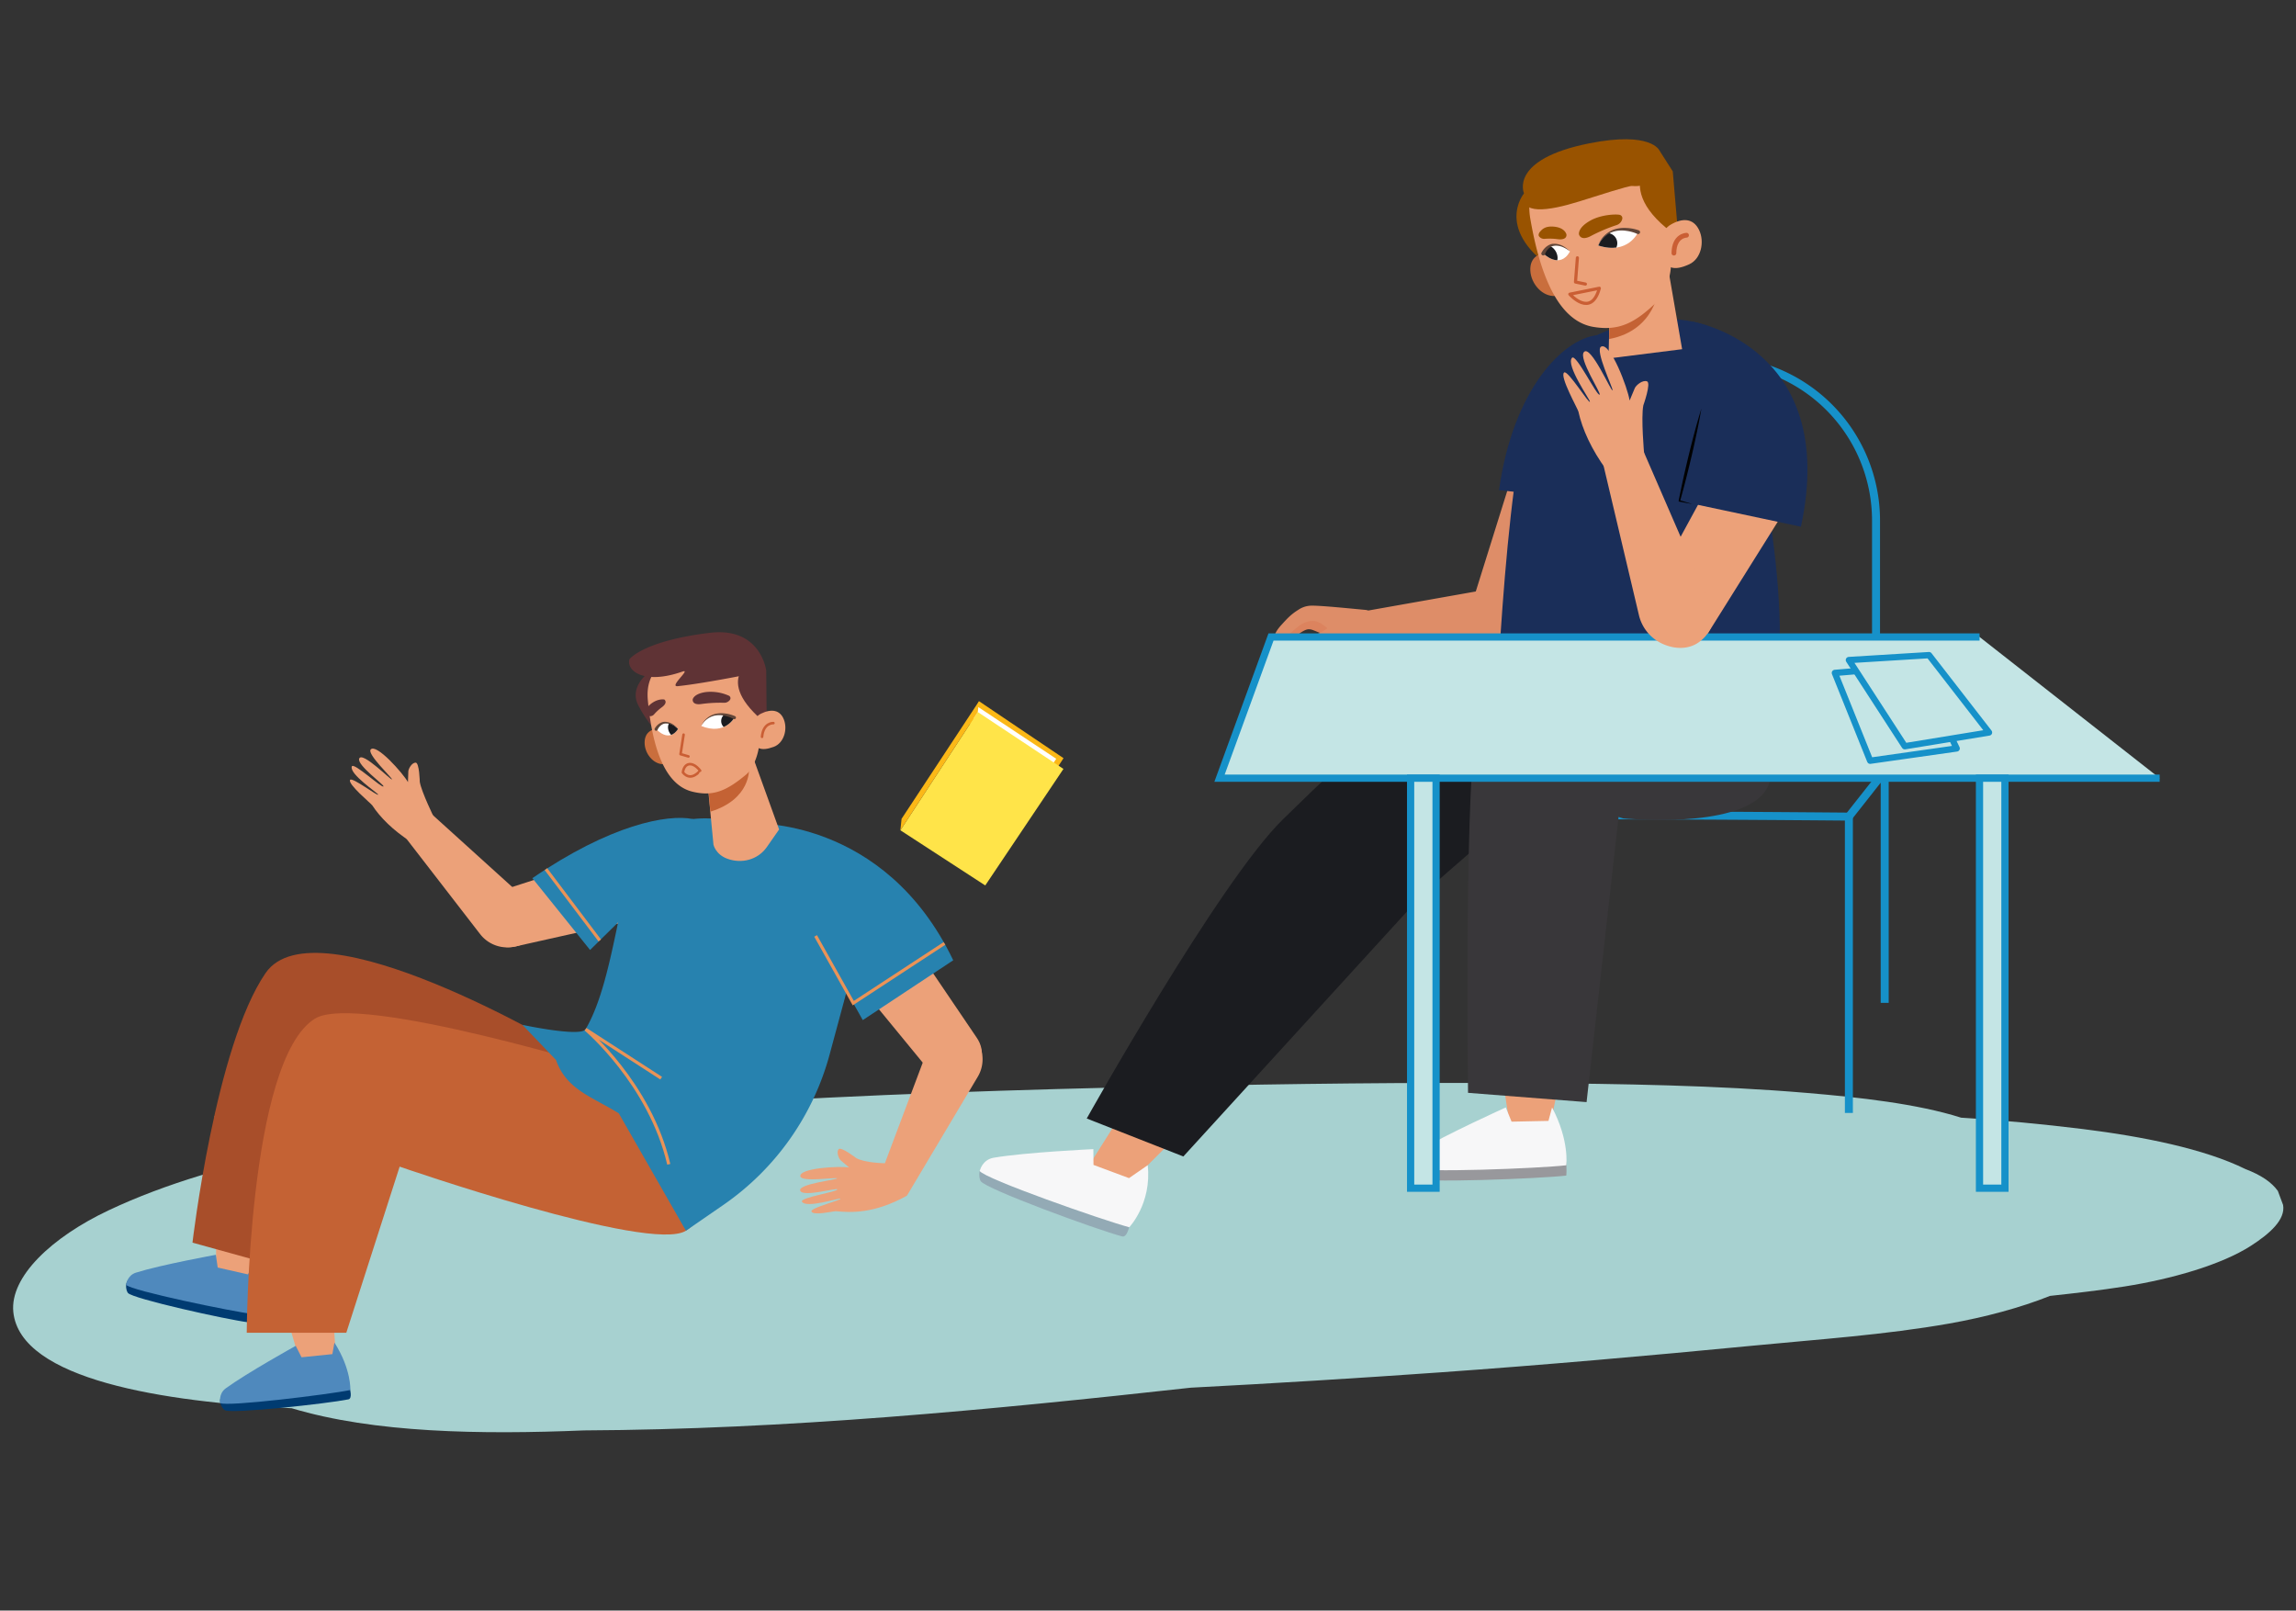 <svg id="Layer_1" data-name="Layer 1" xmlns="http://www.w3.org/2000/svg" viewBox="0 0 1456.08 1021.32"><rect x="0" y="0" width="1456.08" height="1021.32" fill="#333333" stroke="none"/><defs><style>.cls-1{fill:#fff}.cls-3{fill:#eca179}.cls-4{fill:#003b71}.cls-5{fill:#4f89bd}.cls-7{fill:#c46234}.cls-8{fill:#5f3335}.cls-9{fill:#2782af}.cls-10{fill:#c96e3d}.cls-11,.cls-18,.cls-20,.cls-30{fill:none}.cls-11,.cls-30{stroke:#ca5e34}.cls-11,.cls-30,.cls-33{stroke-linecap:round;stroke-linejoin:round}.cls-11{stroke-width:1.63px}.cls-13{fill:#1b1c20}.cls-14{fill:#604538}.cls-16{fill:#fbb817}.cls-18{stroke:#ea9357}.cls-18,.cls-20,.cls-32{stroke-miterlimit:10}.cls-18,.cls-30{stroke-width:2px}.cls-20,.cls-32,.cls-33{stroke:#1691c9}.cls-20{stroke-width:5.07px}.cls-21{fill:#de8d68}.cls-23{fill:#39373a}.cls-24{fill:#f7f7f8}.cls-26{fill:#1a2e59}.cls-27{fill:#995300}.cls-32,.cls-33{fill:#c4e5e5}.cls-32{stroke-width:4.58px}.cls-33{stroke-width:4px}</style><clipPath id="clip-path"><path class="cls-1" d="M444.74 460.38s5.24-12.08 21-5.33c-.04 0-5.91 11.41-21 5.33z"/></clipPath><clipPath id="clip-path-2"><path class="cls-1" d="M430 462.31s-7.82-8.82-13.79 0c-.03 0 7.69 9.13 13.79 0z"/></clipPath><clipPath id="clip-path-3"><path class="cls-1" d="M1013.62 155.69s5.29-15.31 25.22-8.49c0 0-6.14 14.55-25.22 8.49z"/></clipPath><clipPath id="clip-path-4"><path class="cls-1" d="M995.67 159.44s-10.41-10.09-16.91 1.29c0 0 10.33 10.49 16.91-1.29z"/></clipPath></defs><path d="M1447.9 764.13l-3.33-8.93q-6-8.34-20.39-13.77c-26.23-13-65.34-20.75-103.14-25.45q-38.19-4.74-77.35-7.23c-27.74-8.82-64.72-12.91-97.59-15.68-57.57-4.86-117.77-5.81-177.29-6.23-74.81-.51-150.08.39-225.36 2-97.31 2-194.6 5.21-292.19 11.33-85.7 5.37-174.3 12.5-256.73 28.65-46.61 9.14-89.64 21.64-125.74 38.73C33 784.46 6.15 809.59 8.45 832c4.4 42.87 95.21 57.11 176.54 61 52.16 15.7 119.75 16.77 185.36 14.07 128.11-.6 257.27-13 384.81-27.09q78.84-4.11 157.66-9.68c66.31-4.72 132.38-10.54 198.46-16.93 42-4.07 83.93-6.86 125-14.09 22.48-4 44.8-9.92 63.78-17.51 15.87-1.72 31.72-3.53 47.45-6 29.55-4.68 61.2-13.65 80.09-25.84 11.97-7.74 21.87-16.51 20.3-25.8z" fill="#a7d1d0"/><path class="cls-3" d="M136.11 707.63l1.07 98.72 20.58 7.97 31.78-97.49-53.43-9.2z"/><path class="cls-4" d="M131.55 806.41s-31.5-1.56-47.41 3.4c-5.81 1.81-4.3 8.5-3 10.11 3.09 3.69 62.65 16.88 76.48 18.63 4.87.62 3.73-19.61-.81-26.42z"/><path class="cls-5" d="M136.89 795.71S102.2 802 86.28 807c-5.8 1.81-6.28 7.77-6.28 7.77 3.09 3.69 66.9 16.84 80.73 18.59 0 0 4.9-12.26.09-31.72l-3.59 6.49-19.17-4.34z"/><path class="cls-3" d="M162.92 771.05l28.3 95.62 22.05-2.28-6.61-102-43.74 8.66z"/><path class="cls-4" d="M185.9 865.3s-30.33 8.6-43.82 18.4c-4.92 3.58-1.34 9.43.44 10.52 4.12 2.51 64.76-4.08 78.42-6.84 4.81-1-2.75-19.78-9.22-24.78z"/><path class="cls-5" d="M187.54 853.44s-30.84 17.11-44.33 26.91c-4.92 3.58-3.46 9.37-3.46 9.37 4.11 2.51 68.77-5.47 82.43-8.24 0 0 .71-13.19-10.08-30.08l-1.32 7.3-19.55 2z"/><path d="M358.76 665.09s-158.52-94.42-190.37-48S122.07 788 122.07 788l66.5 18.39 34.74-115.51 134.47 39.7z" fill="#a84e2a"/><path class="cls-7" d="M454.78 713.51s3.07 52.56-19.78 66.94-181.55-40.65-181.55-40.65l-33.83 105.35h-63.14s.58-172.55 43.16-199.15C226.91 628.92 392 680.07 392 680.07z"/><path class="cls-3" d="M406.13 582.45l-79 17.67c-10.7 2.58-20.36-4.26-21.12-15-.7-9.79 6.34-19.31 16.11-21.79l77.78-25.09z"/><path class="cls-3" d="M332.06 569l-60.44-54.7-20.82 8.59 53.7 69.47a21.68 21.68 0 0 0 18.08 8.38c6.3-.23 12.38-2.82 15.64-8.2 5.27-8.77 2.54-19.23-6.16-23.54z"/><path class="cls-8" d="M409.74 427.9s-10.51 8.57-5 19.23a76.13 76.13 0 0 0 11.61 16.81s.36-25 4.53-33.15-5.55-8.58-11.14-2.89z"/><path class="cls-9" d="M439.35 519.37c-16.16-3.23-52.21 3.58-101.73 37.51l36.59 45.53 48.62-47.83 25.5-32.58z"/><path class="cls-9" d="M511.52 549.22c4.44 6.54 34.93 47.71 31.9 55.43l-17.28 64A169.65 169.65 0 0 1 458.86 764L435 780.45 392.43 706c-16.92-10.51-33.22-15-39.81-33.82l-21.3-22.29s37 7.92 40.05 2.76C391 619.42 392.9 551.28 408.76 534c26.31-28.78 84.18-12.1 102.76 15.22z"/><path class="cls-3" d="M573.92 590.88l45.4 67c6.33 9 3.51 20.5-6.17 25.13-8.86 4.25-20.3 1.19-26.19-7l-51.86-63.16z"/><path class="cls-9" d="M476.35 522.14s84.26-4.65 128.17 86.81l-57.37 37.93-39.31-70.17z"/><path class="cls-10" d="M432.41 474.75c-.1 6.77-2.74 9.88-11.61 9.88-6.77 0-12.12-7.15-12-13.92s5.1-9.38 12.27-8.62c4.99.53 11.45 5.91 11.34 12.66z"/><path class="cls-3" d="M475.15 473.56L494.09 526l-7.78 11.15c-5.63 8.08-16 10.79-25.21 7.34-7.34-2.75-8.63-8.87-8.63-8.87l-5.11-53.08z"/><path class="cls-7" d="M450.51 514.7c25.81-7.92 24.51-27.12 24.51-27.12l-26.93-.7z"/><path class="cls-3" d="M455.36 411.31a52.75 52.75 0 0 0-23.63 3.3c-10.07 4-22.69 10.68-20.88 29.49 3 31.35 11.19 53.76 28.27 57.93 13.12 3.19 21.54-.45 34-10.79 4.63-3.84 8-13.25 8.33-19.41l2.87-17.57s9.29-39.84-28.96-42.95z"/><path class="cls-8" d="M478.57 417.78s-28.28 12.37 7.66 41.42l-.31-34z"/><path class="cls-3" d="M476.38 468.34c2.45 6.32 6 8.32 14.33 5.25 6.35-2.34 8.88-10.91 6.44-17.23s-8-7-14.51-3.83c-4.5 2.23-8.7 9.47-6.26 15.81z"/><path class="cls-11" d="M490.49 458.54s-6.41-.42-7.22 8.71"/><path class="cls-8" d="M485.92 425.19c-.41.4-38.19 8.09-56.08 9.93-6 .61 8.9-11.33 2.94-9.24-24.33 8.51-35.76-.5-33.56-7.9 0 0 8.75-11.62 50.95-16.69 32.32-3.88 35.75 23.9 35.75 23.9zM421.31 443.59s2.51 1.74-1.37 4.75a30.32 30.32 0 0 0-5.14 4.66 3.22 3.22 0 0 1-3.13 1.08c-.79-.24-1.13-1.33-1.16-2-.08-1.71-1.26-2.93 2.29-5.74 4.57-3.6 8.51-2.75 8.51-2.75zM439.3 443.57s-.57 3.89 5.89 2.81a87.54 87.54 0 0 1 13.94-.73 4.39 4.39 0 0 0 3.88-2 1.77 1.77 0 0 0-.76-2.48 28.28 28.28 0 0 0-14.86-2.28c-7.67 1.18-8.09 4.68-8.09 4.68z"/><path class="cls-1" d="M444.74 460.38s5.24-12.08 21-5.33c-.04 0-5.91 11.41-21 5.33z"/><g clip-path="url(#clip-path)"><path class="cls-13" d="M457.36 457.21a5.25 5.25 0 1 0 5.27-5.23 5.26 5.26 0 0 0-5.27 5.23z"/></g><path class="cls-14" d="M465.26 455.94a20.15 20.15 0 0 0-5.44-2 16 16 0 0 0-5.81-.29 12.52 12.52 0 0 0-5.4 2.21 11.91 11.91 0 0 0-3.87 4.51 12.08 12.08 0 0 1 3.57-4.9 13.24 13.24 0 0 1 5.51-2.8 17.3 17.3 0 0 1 6.25-.2 21.69 21.69 0 0 1 6.07 1.68 1 1 0 0 1 .51 1.31 1 1 0 0 1-1.32.51z"/><path class="cls-1" d="M430 462.31s-7.82-8.82-13.79 0c-.03 0 7.69 9.13 13.79 0z"/><g clip-path="url(#clip-path-2)"><path class="cls-13" d="M430.66 461.13c1.1 2.61.55 5.33-1.23 6.08s-4.12-.74-5.23-3.34-.55-5.32 1.23-6.08 4.12.74 5.23 3.34z"/></g><path class="cls-14" d="M415.31 461.84a9 9 0 0 1 3.21-3.23 7.11 7.11 0 0 1 2.14-.81 4.26 4.26 0 0 1 1.17-.07 6.71 6.71 0 0 1 1.1.09 9.93 9.93 0 0 1 4 1.63 13.65 13.65 0 0 1 3.06 2.86 13.31 13.31 0 0 0-3.32-2.43 9.22 9.22 0 0 0-3.82-1.07 6.25 6.25 0 0 0-1 0 3.2 3.2 0 0 0-.9.17 5.85 5.85 0 0 0-1.64.86 7.36 7.36 0 0 0-2.26 2.91 1 1 0 1 1-1.81-.83z"/><path class="cls-11" d="M436.59 479.67l-5-1.44 1.92-12.36M433.1 489.82c.8-6.23 6.08-7.33 10.91-1.12-.01 0-5.68 7.49-10.91 1.12z"/><path class="cls-16" d="M620.88 444.65l53.59 36.13-8.5 13.07-51.79-35.67 6.7-13.53z"/><path class="cls-1" d="M664.98 488.34l4.88-7.17-49.57-32.87-3.77 6.63 48.46 33.41z"/><path fill="#ffe449" d="M620.09 451.52L571 526.5l53.83 34.99 49.59-73.89-54.33-36.08z"/><path class="cls-16" d="M620.09 451.52l.79-6.87-49.12 74.58-.76 7.27 49.09-74.98z"/><path class="cls-3" d="M588.25 665.7L559.53 742l15.63 16.22 44.93-75.43a21.66 21.66 0 0 0 1.16-19.9c-2.52-5.78-7.16-10.49-13.36-11.53-10.07-1.72-18.8 4.64-19.64 14.34z"/><path class="cls-3" d="M507.58 746c-1.05-5.27 24.48-6.7 30.9-5.66l-5.35-4.54c-1.22-1.28-2.79-5-1.35-7s11.22 5.58 11.22 5.58c5.57 3.11 18.18 3.27 18.18 3.27l14 20.56c-21 11.65-35.81 10.72-45 9.86-1.46-.13-14.53 3.09-15.6.13-.82-2.26 20.1-7.47 18.31-8.14-1-.36-21.65 6.33-24.29 2-1.64-2.69 23.13-6.32 22.37-7.87-.5-1-20.92 4.85-23.33 1.16-3-4.58 24.64-7.37 23.17-8.17-1.17-.6-22.5 2.52-23.23-1.18zM235.08 475.29c3.47-4.09 20.47 15 23.64 20.69l.24-7c.24-1.75 2.21-5.31 4.61-5.38s2.65 12.21 2.65 12.21c1 6.29 9.39 23.37 9.39 23.37l-15.27 14.48c-10.87-7-19.16-15.16-24.23-22.93-.81-1.22-15.73-13.51-14.08-16.19 1.26-2 18.35 11.09 17.76 9.28-.32-1-18.42-13-16.67-17.79 1.09-2.95 19.33 14.19 20.08 12.63.49-1-16.81-13.37-15.42-17.55 1.72-5.2 21.1 14.71 20.81 13.07-.22-1.26-15.93-16.03-13.51-18.89z"/><path class="cls-18" d="M419.31 683.7l-47.94-31s40.82 34.43 52.75 85.63M380.35 596.36l-34.12-45.2M598.97 598.26l-57.84 37.86-23.88-42.62"/><path d="M954.93 708.79S916.66 726 899.7 736.33c-6.19 3.76-5 10.77-5 10.77 4.63 3.38 82.11.3 98.59-1.63 0 0 2.15-15.57-9-36.68l-2.29 8.53-23.39.48z" fill="#98989c"/><path class="cls-20" d="M1172.53 705.74v-187.9s-200-1.78-206.28 0v187.9M1189.74 417.08v-87a101.61 101.61 0 0 0-101.18-101.61h-3a101.63 101.63 0 0 0-102 101.62v87"/><path class="cls-20" d="M1195.24 635.92V448s-200-1.78-206.28 0v187.92M1172.53 517.84l29.74-37.74"/><path class="cls-21" d="M945.15 373.44l-91.24 16.16-5.57 20.26 101 5.42a23.45 23.45 0 0 0 19.2-7.93c4-4.76 5.94-10.85 3.6-16.65-3.85-9.4-17.51-20.88-26.99-17.26z"/><path d="M824.37 392.4a41.52 41.52 0 0 0-13.94 12.81 4.11 4.11 0 0 0-1 3.2 2.59 2.59 0 0 0 2.2 1.76 4.09 4.09 0 0 0 2.81-.8 2 2 0 0 0 2.66.22 7.28 7.28 0 0 0 1.84-2.3 20.37 20.37 0 0 1 8.17-7.42 7.43 7.43 0 0 1 2.5-.82 7.58 7.58 0 0 1 3.08.53c2.82 1 5.53 2.55 8.51 2.65a17.76 17.76 0 0 0 5.15-.82 3.35 3.35 0 0 0 1.61-.76 3.29 3.29 0 0 0 .68-1.42 17.07 17.07 0 0 0 1-5.68 3.3 3.3 0 0 0-.44-1.66 3.62 3.62 0 0 0-1-.94 20.16 20.16 0 0 0-17.73-2.95z" fill="#dc835e"/><path class="cls-21" d="M866.27 386.79c-12.7-1.19-29.32-2.86-34.84-2.72a15.2 15.2 0 0 0-8.12 2.67c-4.8 3-7.07 5.59-10.88 9.77-1.42 1.57-3.84 4.59-4 6.7s.71 2.4 2.82 2.56c1.52.11 2.89-.87 4.09-1.81 3.3-2.55 5.23-4.55 8.52-7.1a15 15 0 0 1 8.48-3.09c3.58-.13 6.67 2.3 9.41 4.6-4.3 3.45-9.08 4.83-14.48 6-3 .65-6.09 1.58-5.21 4.5.5 1.64 2.51 2.21 4.18 2.58 4.74 1 10.57-1.32 15.42-1.13 4.07.16 5.22 2.84 9.29 2.79 6.49-.1 12.29-3.84 17.69-7.44A25.1 25.1 0 0 0 873 401a6.8 6.8 0 0 0 .6-3.63c-.19-5.2-4.6-10.37-7.33-10.58z"/><path class="cls-23" d="M1029.47 519s71.43 7.09 89.59-16.71S1098.88 394 1098.88 394L953 409l-24.7 79.22z"/><path class="cls-3" d="M944 625.71l13.99 91.35 24.71-1.54 17.6-85.58-56.3-4.23z"/><path class="cls-24" d="M954.93 702.27s-38.27 17.24-55.23 27.54c-6.19 3.75-5 10.77-5 10.77 4.63 3.38 82.11.3 98.59-1.64 0 0 2.15-15.57-9-36.67L982 710.8l-23.39.48z"/><path class="cls-3" d="M751.35 642.79l-62.16 98.51 25.73 10.57 87.57-87.77-51.14-21.31z"/><path d="M685.15 740.81s-37.93-7-58-3.6c-7.34 1.25-6.59 9.61-5.23 11.77 3.15 5 73.22 30.68 89.7 35.06 5.8 1.54 7.71-23.18 3.33-32.17z" fill="#93aab5"/><path class="cls-24" d="M693.38 728.7s-43.1 2-63.2 5.45c-7.34 1.25-8.89 8.39-8.89 8.39 3.15 5 78.38 31.32 94.86 35.7 0 0 14.37-15 11.71-39.34L716 747.08l-22.53-8.38z"/><path class="cls-13" d="M956.25 418.26c-19.82 0-41.14 1.46-142.9 101.57-40.41 39.74-124.16 189.45-124.16 189.45l61.26 24.08 153.18-167.78 158.55-137.94z"/><path class="cls-23" d="M935.6 466.29C928.74 513.26 931 693 931 693l75.18 5.88 27.08-241.42s-92.77-24.65-97.66 8.83z"/><path class="cls-21" d="M1002.09 321.33l-22.76 68.32C974.9 402.36 960.55 410 948 406.32c-11.53-3.35-17.43-15-13.52-26.66l24-76.69z"/><path class="cls-26" d="M1012.49 212.62c-21.06 2.39-52.91 34-61.83 98.2L998.1 316l16.11-49.56s13.07-55.5-1.72-53.82z"/><path class="cls-26" d="M1094.19 215c6.13 7.56 36.71 115.09 34.44 197.22l4 82.45-185.06-14.47s6.13-179.75 24-225.81c20.92-53.91 102.71-63.9 122.62-39.39z"/><path class="cls-3" d="M1140.42 310.09l-57.91 92.48c-8 10.92-22.52 12.14-31.73 2.68-8.43-8.66-9.36-23.2-2.14-33.29l46.15-84.83z"/><path class="cls-26" d="M1073.59 204s93.11 15.59 68.53 130L1065 317.63l21.92-72z"/><path d="M1073.14 319.58c-2.75-.45-5.48-1-8.22-1.5a.45.45 0 0 1-.35-.51v-.05c1-4.92 2-9.84 3.09-14.73.53-2.46 1.11-4.9 1.68-7.34s1.15-4.89 1.75-7.32c1.17-4.88 2.43-9.74 3.73-14.59s2.69-9.67 4.18-14.47c-.84 4.95-1.79 9.89-2.82 14.8s-2.1 9.81-3.25 14.7c-.57 2.44-1.14 4.88-1.75 7.32s-1.18 4.87-1.81 7.3q-1.85 7.31-3.9 14.55l-.34-.56c2.67.82 5.35 1.54 8.01 2.4z"/><path class="cls-27" d="M966.5 122.64s-20 23.69 21.81 50.29l-3.55-41.7z"/><path class="cls-10" d="M999.84 174.48c.5 8.31-2.44 12.37-13.33 13.21-8.31.64-15.54-7.65-16-16s5.39-12 14.26-11.72c6.14.22 14.56 6.19 15.07 14.51z"/><path class="cls-3" d="M1057.09 165.57l9.68 55.87-46.69 5.87 1.42-56.81 35.59-4.93z"/><path class="cls-7" d="M1020.45 215c29.63-5.54 31.44-32.22 31.44-32.22l-30.43-6.89z"/><path class="cls-3" d="M1022.06 94.51a64.78 64.78 0 0 0-28.67 6.25c-12 5.85-26.85 15.21-22.87 38.12 6.62 38.19 18.74 64.92 40.09 68.44 16.39 2.69 26.39-2.56 40.71-16.41 5.33-5.15 8.63-17 8.41-24.59l1.88-21.83s7.68-49.74-39.55-49.98z"/><path class="cls-27" d="M993.4 148.65s.76 3.69-5.25 3.06a38.4 38.4 0 0 0-8.5-.26 4 4 0 0 1-3.7-1.7c-.5-.88.12-2.15.62-2.72 1.38-1.6 3.35-3.82 8.91-3.3 7.13.67 7.92 4.92 7.92 4.92zM1001.36 148.62s1 4.73 8 .79a106.25 106.25 0 0 1 15.83-6.67 5.4 5.4 0 0 0 3.64-4 2.18 2.18 0 0 0-1.92-2.55c-2.72-.47-11.62 0-18.14 3.58-8.4 4.62-7.41 8.85-7.41 8.85z"/><path class="cls-1" d="M1013.62 155.69s5.29-15.31 25.22-8.49c0 0-6.14 14.55-25.22 8.49z"/><g clip-path="url(#clip-path-3)"><path class="cls-13" d="M1012.75 154.72a6.46 6.46 0 1 0 6-6.91 6.45 6.45 0 0 0-6 6.91z"/></g><path class="cls-14" d="M1038.38 148.34a24.32 24.32 0 0 0-6.86-1.94 19.74 19.74 0 0 0-7.15.18 15.47 15.47 0 0 0-6.42 3.22 14.6 14.6 0 0 0-4.33 5.89 14.92 14.92 0 0 1 3.92-6.34 16.33 16.33 0 0 1 6.5-3.95 21.12 21.12 0 0 1 7.65-.82 26.68 26.68 0 0 1 7.61 1.49 1.22 1.22 0 1 1-.82 2.3z"/><path class="cls-1" d="M995.67 159.44s-10.41-10.09-16.91 1.29c0 0 10.33 10.49 16.91-1.29z"/><g clip-path="url(#clip-path-4)"><path class="cls-13" d="M986.82 159.75c1.6 3.09 1.18 6.49-.93 7.58s-5.13-.52-6.73-3.61-1.18-6.48.94-7.58 5.12.53 6.72 3.61z"/></g><path class="cls-14" d="M977.64 160.24a11.11 11.11 0 0 1 3.64-4.26 8.69 8.69 0 0 1 2.56-1.2 7 7 0 0 1 .72-.16h.7a7.72 7.72 0 0 1 1.36 0 12.07 12.07 0 0 1 5 1.62 16.8 16.8 0 0 1 4 3.22 16.65 16.65 0 0 0-4.29-2.67 11.18 11.18 0 0 0-4.79-1 6.77 6.77 0 0 0-1.19.13 3.65 3.65 0 0 0-1.08.28 7 7 0 0 0-1.93 1.21 9.17 9.17 0 0 0-2.51 3.78 1.22 1.22 0 0 1-1.57.73 1.24 1.24 0 0 1-.73-1.58z"/><path class="cls-30" d="M1005.42 180.13l-6.27-1.3 1.2-15.34M1014.27 182.79c-5.2 19.15-18.71 3.77-18.71 3.77z"/><path class="cls-27" d="M1052.4 95.46s-34.79 22.63 12 54.91l-3.56-41.69z"/><path class="cls-3" d="M1053.19 162.51c3.58 7.52 8.13 9.64 18.06 5.1 7.58-3.46 9.88-14.21 6.29-21.73s-10.51-7.88-18.15-3.35c-5.32 3.16-9.79 12.47-6.2 19.98z"/><path d="M1069.57 149.17s-7.89.08-8 11.35" stroke-width="3.02" stroke-linecap="round" stroke-linejoin="round" stroke="#ca5e34" fill="none"/><path class="cls-27" d="M1052.4 95.46c.89 3.44 1.36 24.07-17.39 22.47-2.3-.19-20.47 5.76-33.43 9.79-20.23 6.29-38.07 8.73-35.08-5.08 0 0-9.77-21.61 41.54-31.77 39.29-7.78 44.36 4.59 44.36 4.59z"/><path class="cls-32" d="M1369.62 493.48H773.4l32.65-89.55h449.36"/><path class="cls-3" d="M1082.15 378l-39.94-92-27.7-1 24.88 105.13a26.67 26.67 0 0 0 16 18.59c7.17 2.94 15.3 3.13 21.68-1.25 10.37-7.12 12.62-20.23 5.08-29.47z"/><path class="cls-3" d="M1015.39 219.82c5.78-3.18 16.93 26.24 18.08 34.16l3.35-8c1-1.91 4.88-5.14 7.67-4.17s-2.31 15.2-2.31 15.2c-1.58 7.69.52 31 .52 31l-23.9 9.99c-9.44-12.79-15.37-25.85-17.8-37-.38-1.77-12.13-22.45-9.06-24.8 2.35-1.8 16.22 20.8 16.34 18.46.07-1.29-15.46-23.06-11.35-27.76 2.55-2.92 16 24.8 17.53 23.33 1-1-13.45-22.74-10-26.94 4.27-5.23 17.79 26.18 18.18 24.16.27-1.54-11.29-25.45-7.25-27.63z"/><path class="cls-32" d="M894.59 493.48h16.14v259.99h-16.14zM1255.36 493.48h16.14v259.99h-16.14z"/><path class="cls-33" d="M1186.02 482.4l54.86-7.79-25.06-52.3-52.17 4.41 22.37 55.68z"/><path class="cls-33" d="M1207.97 473.21l53.42-8.72-38.04-49.05-50.82 3.12 35.44 54.65z"/></svg>